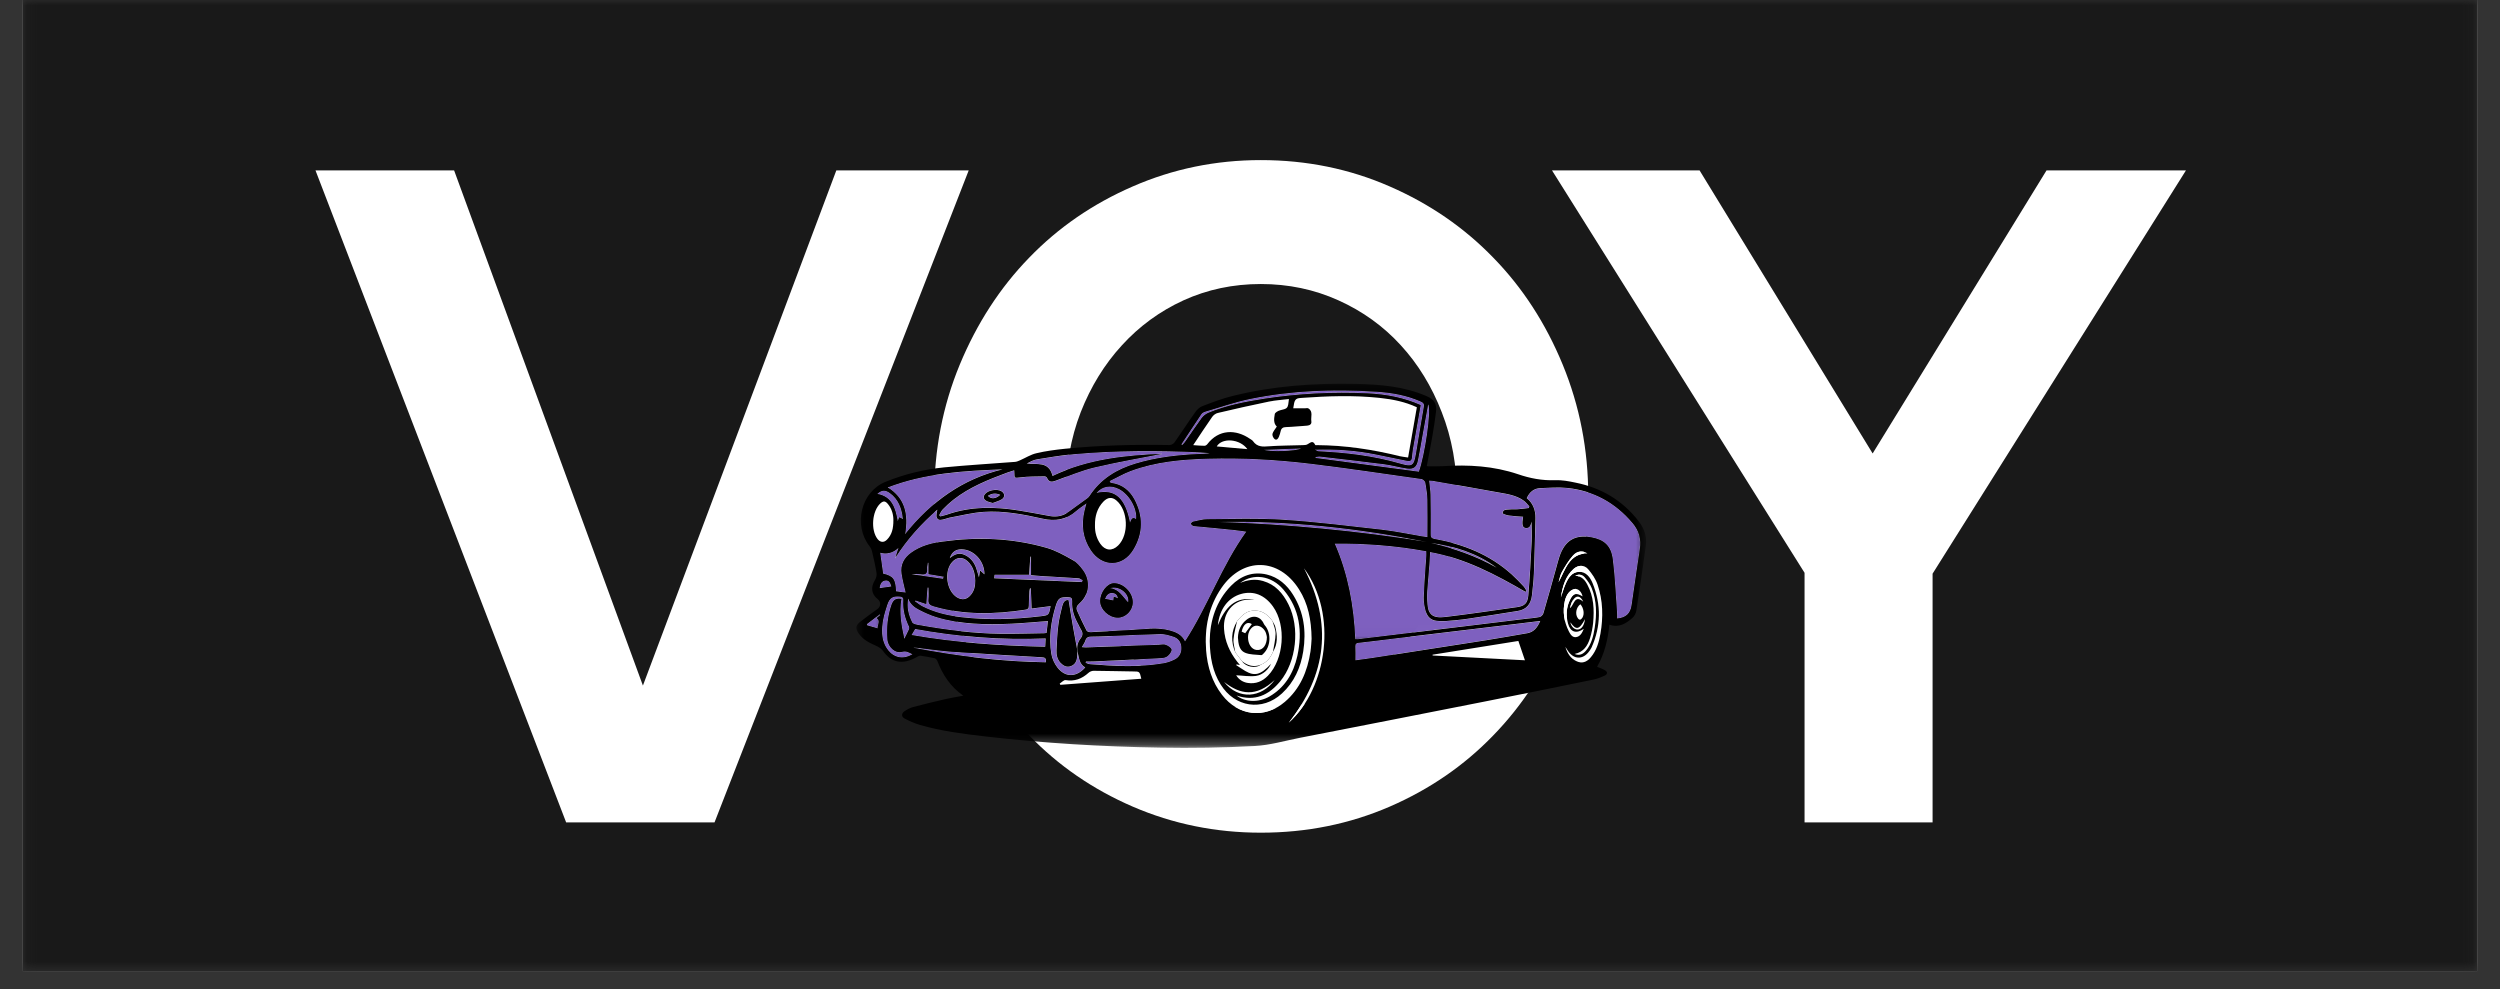 <svg width="230" height="91" viewBox="0 0 230 91" fill="none" xmlns="http://www.w3.org/2000/svg">
<rect x="0" y="0" width="230" height="91" fill="#333333" stroke="none"/>
<g clip-path="url(#clip0_157_1452)">
<mask id="mask0_157_1452" style="mask-type:luminance" maskUnits="userSpaceOnUse" x="2" y="0" width="226" height="90">
<path d="M2.09 -1.90735e-06H227.91V89.348H2.09V-1.90735e-06Z" fill="white"/>
</mask>
<g mask="url(#mask0_157_1452)">
<path d="M2.09 -1.90735e-06H227.91V89.348H2.09V-1.90735e-06Z" fill="white"/>
<path d="M2.09 -1.90735e-06H227.91V89.348H2.09V-1.90735e-06Z" fill="#191919"/>
</g>
<path d="M52.085 75.659L29.025 15.677H41.778L59.148 63.073L76.942 15.677H89.121L65.737 75.659H52.085Z" fill="white"/>
<path d="M146.119 45.668C146.119 49.953 145.332 54.002 143.773 57.806C142.207 61.598 140.079 64.883 137.384 67.654C134.701 70.432 131.525 72.618 127.85 74.211C124.169 75.804 120.22 76.607 115.996 76.607C111.834 76.607 107.91 75.804 104.216 74.211C100.535 72.618 97.36 70.432 94.683 67.654C92 64.883 89.873 61.598 88.294 57.806C86.728 54.002 85.948 49.953 85.948 45.668C85.948 41.389 86.728 37.347 88.294 33.556C89.873 29.751 92 26.466 94.683 23.708C97.36 20.936 100.535 18.751 104.216 17.151C107.91 15.539 111.834 14.729 115.996 14.729C120.22 14.729 124.169 15.539 127.85 17.151C131.525 18.751 134.701 20.936 137.384 23.708C140.079 26.466 142.207 29.751 143.773 33.556C145.332 37.347 146.119 41.389 146.119 45.668ZM134.04 45.668C134.04 42.877 133.572 40.296 132.642 37.926C131.725 35.557 130.471 33.503 128.874 31.765C127.276 30.014 125.361 28.632 123.134 27.631C120.919 26.631 118.542 26.13 115.996 26.13C113.45 26.13 111.08 26.631 108.883 27.631C106.7 28.632 104.815 30.014 103.218 31.765C101.621 33.503 100.354 35.557 99.425 37.926C98.508 40.296 98.052 42.877 98.052 45.668C98.052 48.406 98.508 50.98 99.425 53.383C100.354 55.792 101.621 57.859 103.218 59.597C104.815 61.335 106.7 62.704 108.883 63.705C111.08 64.705 113.45 65.205 115.996 65.205C118.542 65.205 120.919 64.705 123.134 63.705C125.361 62.704 127.276 61.335 128.874 59.597C130.471 57.859 131.725 55.792 132.642 53.383C133.572 50.98 134.04 48.406 134.04 45.668Z" fill="white"/>
<path d="M166.019 75.659V52.698L142.784 15.677H156.361L172.283 41.718L188.28 15.677H201.108L177.798 52.777V75.659H166.019Z" fill="white"/>
<path d="M99.958 46.303C99.583 46.58 99.284 46.764 99.016 47.001C98.105 47.811 97.088 47.982 95.927 47.718C94.143 47.317 92.334 46.968 90.499 47.093C89.451 47.159 88.409 47.435 87.367 47.62C87.217 47.653 87.074 47.712 86.918 47.751C86.656 47.817 86.331 47.942 86.188 47.626C86.101 47.429 86.207 47.133 86.232 46.889C84.784 48.14 83.468 49.594 82.382 51.293C82.463 51.029 82.55 50.766 82.663 50.398C82.126 50.891 81.59 50.997 80.978 50.852C81.072 51.523 81.159 52.149 81.246 52.774C82.189 53.004 82.382 53.268 82.438 54.407C82.75 54.446 83.062 54.486 83.324 54.518C83.199 53.952 83.037 53.38 82.95 52.794C82.819 51.944 83.187 51.313 83.836 50.845C84.703 50.22 85.707 49.963 86.718 49.825C89.938 49.377 93.132 49.502 96.27 50.398C97.106 50.635 97.905 51.082 98.672 51.517C99.047 51.721 99.365 52.096 99.627 52.451C100.357 53.445 100.214 54.729 99.296 55.526C99.047 55.743 98.984 55.947 99.109 56.223C99.384 56.829 99.658 57.428 99.964 58.014C100.014 58.113 100.22 58.165 100.357 58.159C101.624 58.099 102.89 58.02 104.157 57.955C105.305 57.895 106.453 57.698 107.601 58.001C108.175 58.159 108.718 58.376 109.023 59.014C111.12 55.776 112.399 52.07 114.663 48.91C114.27 48.857 113.871 48.791 113.472 48.752C112.299 48.627 111.126 48.522 109.953 48.41C109.89 48.403 109.816 48.416 109.759 48.383C109.678 48.331 109.616 48.252 109.541 48.186C109.616 48.12 109.678 48.008 109.759 47.995C110.202 47.903 110.652 47.771 111.095 47.771C113.428 47.758 115.762 47.672 118.082 47.824C121.133 48.021 124.166 48.403 127.204 48.745C128.427 48.89 129.631 49.147 130.848 49.351C130.985 49.371 131.122 49.39 131.328 49.417C131.328 48.252 131.347 47.119 131.322 45.994C131.31 45.461 131.228 44.934 131.135 44.407C131.11 44.276 130.923 44.091 130.792 44.072C127.404 43.591 124.022 43.084 120.628 42.669C117.484 42.288 114.327 42.11 111.163 42.196C108.736 42.261 106.328 42.472 104.013 43.334C103.352 43.584 102.734 43.947 102.092 44.256C102.104 44.302 102.116 44.341 102.129 44.381C102.198 44.407 102.266 44.434 102.341 44.447C103.233 44.592 103.907 45.112 104.344 45.915C105.186 47.475 105.174 49.061 104.257 50.575C103.283 52.188 101.399 52.195 100.357 50.615C99.621 49.502 99.471 48.285 99.783 46.981C99.827 46.797 99.877 46.619 99.958 46.303ZM102.491 53.65C103.377 53.656 104.225 54.525 104.219 55.414C104.213 56.177 103.564 56.836 102.828 56.829C102.017 56.822 101.218 56.072 101.212 55.308C101.212 54.492 101.861 53.65 102.491 53.65Z" fill="#7E60BF" stroke="white" stroke-width="0.026" stroke-miterlimit="10"/>
<mask id="mask1_157_1452" style="mask-type:luminance" maskUnits="userSpaceOnUse" x="121" y="43" width="31" height="16">
<path d="M121.389 43.815H151.362V58.981H121.389V43.815Z" fill="white"/>
</mask>
<g mask="url(#mask1_157_1452)">
<path d="M140.461 45.829C141.035 46.297 141.272 46.935 141.26 47.666C141.222 49.371 141.179 51.076 141.116 52.781C141.091 53.452 141.004 54.117 140.935 54.782C140.842 55.585 140.418 56.078 139.65 56.204C138.103 56.454 136.556 56.697 135.008 56.928C134.366 57.026 133.723 57.079 133.074 57.132C132.781 57.158 132.481 57.145 132.188 57.119C131.683 57.072 131.327 56.77 131.184 56.276C131.065 55.855 130.972 55.394 130.99 54.953C131.034 53.689 131.14 52.419 131.221 51.155C131.234 51.023 131.221 50.885 131.221 50.714C128.438 50.2 125.65 49.989 122.792 50.009C124.021 52.82 124.551 55.756 124.682 58.804C124.776 58.804 124.851 58.817 124.92 58.81C127.49 58.501 130.061 58.185 132.637 57.876C135.208 57.56 137.778 57.25 140.349 56.934C140.786 56.882 141.229 56.855 141.659 56.763C141.79 56.73 141.959 56.552 141.996 56.408C142.408 55.012 142.788 53.61 143.182 52.214C143.275 51.885 143.356 51.556 143.462 51.234C143.955 49.733 144.891 49.16 146.382 49.43C147.586 49.647 148.217 50.2 148.379 51.477C148.578 53.083 148.647 54.709 148.766 56.329C148.784 56.52 148.772 56.71 148.772 56.901C149.583 56.829 149.995 56.447 150.107 55.67C150.363 53.959 150.6 52.241 150.856 50.529C150.993 49.608 150.793 48.824 150.188 48.113C148.585 46.218 146.588 45.151 144.211 44.894C143.381 44.809 142.533 44.875 141.697 44.907C141.141 44.934 140.723 45.243 140.461 45.829Z" fill="#7E60BF"/>
</g>
<mask id="mask2_157_1452" style="mask-type:luminance" maskUnits="userSpaceOnUse" x="121" y="43" width="31" height="18">
<path d="M121.389 43.815H151.362V60.667H121.389V43.815Z" fill="white"/>
</mask>
<g mask="url(#mask2_157_1452)">
<path d="M140.462 45.829C141.036 46.297 141.273 46.935 141.26 47.666C141.223 49.371 141.179 51.076 141.117 52.781C141.092 53.452 141.004 54.117 140.936 54.782C140.842 55.585 140.418 56.078 139.651 56.204C138.103 56.454 136.556 56.697 135.009 56.928C134.366 57.026 133.723 57.079 133.074 57.132C132.781 57.158 132.482 57.145 132.189 57.119C131.683 57.072 131.328 56.77 131.184 56.276C131.065 55.855 130.972 55.394 130.991 54.953C131.034 53.689 131.14 52.419 131.221 51.155C131.234 51.023 131.221 50.885 131.221 50.714C128.439 50.2 125.65 49.989 122.792 50.009C124.021 52.82 124.552 55.756 124.683 58.804C124.776 58.804 124.851 58.817 124.92 58.81C127.49 58.501 130.061 58.185 132.638 57.876C135.208 57.56 137.779 57.25 140.349 56.934C140.786 56.882 141.229 56.855 141.66 56.763C141.791 56.73 141.959 56.553 141.996 56.408C142.408 55.012 142.789 53.61 143.182 52.214C143.276 51.885 143.357 51.556 143.463 51.234C143.956 49.733 144.891 49.16 146.383 49.43C147.587 49.647 148.217 50.2 148.379 51.477C148.579 53.083 148.647 54.709 148.766 56.329C148.785 56.52 148.772 56.711 148.772 56.901C149.583 56.829 149.995 56.447 150.107 55.67C150.363 53.959 150.6 52.241 150.856 50.529C150.993 49.608 150.794 48.824 150.188 48.113C148.585 46.218 146.588 45.151 144.211 44.894C143.382 44.809 142.533 44.875 141.697 44.908C141.142 44.934 140.724 45.243 140.462 45.829Z" stroke="white" stroke-width="0.026" stroke-miterlimit="10"/>
</g>
<path d="M140.349 54.453C137.579 52.846 134.765 51.359 131.571 50.786C131.546 51.207 131.521 51.602 131.496 51.991C131.434 52.781 131.359 53.571 131.303 54.354C131.284 54.617 131.284 54.874 131.29 55.137C131.315 56.493 131.702 56.914 132.968 56.763C135.177 56.493 137.379 56.177 139.582 55.855C140.262 55.756 140.543 55.499 140.605 54.769C140.749 53.116 140.83 51.451 140.917 49.785C140.942 49.193 140.917 48.594 140.905 47.988C140.823 48.304 140.761 48.633 140.349 48.574C140.062 48.535 140 48.258 140.125 47.541C139.688 47.508 139.257 47.488 138.827 47.429C138.621 47.402 138.247 47.277 138.247 47.212C138.259 46.856 138.584 46.902 138.814 46.876C139.095 46.843 139.382 46.876 139.663 46.849C139.994 46.83 140.318 46.777 140.643 46.738C140.661 46.685 140.68 46.639 140.699 46.586C140.524 46.408 140.374 46.191 140.175 46.053C139.488 45.566 138.683 45.447 137.891 45.309C135.882 44.941 133.861 44.592 131.845 44.243C131.733 44.223 131.621 44.23 131.477 44.216C131.521 44.664 131.596 45.085 131.602 45.513C131.627 46.698 131.633 47.89 131.621 49.075C131.614 49.377 131.639 49.522 131.983 49.588C134.597 50.062 137.024 51.003 139.077 52.846C139.451 53.182 139.8 53.551 140.143 53.919C140.262 54.038 140.337 54.196 140.43 54.341C140.405 54.38 140.38 54.413 140.349 54.453Z" fill="#7E60BF" stroke="white" stroke-width="0.026" stroke-miterlimit="10"/>
<path d="M86.505 47.508C86.699 47.455 86.905 47.422 87.092 47.356C89.276 46.58 91.497 46.606 93.737 46.968C94.685 47.119 95.627 47.304 96.569 47.475C97.193 47.587 97.78 47.488 98.31 47.1C98.884 46.685 99.464 46.27 100.038 45.849C100.113 45.796 100.182 45.724 100.232 45.651C101.267 44.058 102.746 43.176 104.462 42.656C106.34 42.09 108.268 41.86 110.208 41.774C110.57 41.754 110.938 41.768 111.3 41.695C111.013 41.669 110.726 41.629 110.433 41.616C106.533 41.432 102.64 41.438 98.747 41.787C97.624 41.886 96.513 42.084 95.402 42.261C95.078 42.314 94.772 42.478 94.467 42.643C95.371 42.781 96.488 42.38 96.831 43.788C100.125 42.215 103.644 41.886 106.895 41.754C105.017 42.123 102.833 42.498 100.681 43.005C99.464 43.295 98.291 43.802 97.106 44.23C96.763 44.355 96.507 44.374 96.332 43.979C96.301 43.9 96.176 43.815 96.095 43.821C95.346 43.835 94.598 43.828 93.861 43.92C93.35 43.979 93.325 44.026 93.319 43.486C93.312 43.433 93.312 43.38 93.306 43.269C93.069 43.341 92.857 43.407 92.645 43.486C90.91 44.131 89.188 44.815 87.697 45.987C87.354 46.257 87.036 46.56 86.73 46.869C86.593 47.014 86.512 47.218 86.406 47.396C86.437 47.429 86.474 47.468 86.505 47.508ZM91.328 46.277C91.085 46.198 90.873 46.172 90.704 46.059C90.474 45.908 90.43 45.671 90.636 45.441C90.941 45.085 91.728 44.96 92.121 45.191C92.445 45.375 92.483 45.73 92.164 45.934C91.909 46.093 91.603 46.172 91.328 46.277Z" fill="#7E60BF" stroke="white" stroke-width="0.026" stroke-miterlimit="10"/>
<path d="M141.703 57.125C140.998 57.217 140.337 57.296 139.675 57.375C135.87 57.836 132.064 58.29 128.258 58.745C127.16 58.876 126.068 59.021 124.976 59.139C124.77 59.166 124.683 59.238 124.689 59.469C124.708 59.877 124.695 60.285 124.695 60.752C125.294 60.667 125.868 60.601 126.436 60.509C129.867 59.975 133.293 59.442 136.724 58.903C137.991 58.698 139.251 58.475 140.511 58.257C141.11 58.152 141.447 57.731 141.703 57.125Z" fill="#7E60BF" stroke="white" stroke-width="0.026" stroke-miterlimit="10"/>
<path d="M92.233 43.183C88.652 43.321 85.096 43.519 81.664 44.842C83.249 45.816 83.58 47.304 83.274 49.14C85.695 46.119 88.602 44.052 92.233 43.183Z" fill="#7E60BF" stroke="white" stroke-width="0.026" stroke-miterlimit="10"/>
<path d="M99.883 60.976C100.008 61.022 100.126 61.088 100.251 61.101C102.51 61.285 104.774 61.417 107.027 61.029C107.382 60.969 107.732 60.851 108.056 60.687C108.505 60.469 108.724 60.061 108.686 59.521C108.649 59.021 108.374 58.712 107.95 58.573C107.57 58.455 107.164 58.323 106.777 58.33C105.136 58.369 103.489 58.455 101.848 58.527C101.374 58.547 100.894 58.573 100.413 58.573C100.139 58.567 99.951 58.633 99.852 58.935C99.796 59.126 99.665 59.291 99.534 59.535C99.696 59.548 99.814 59.567 99.933 59.561C102.166 59.488 104.406 59.403 106.64 59.324C106.852 59.317 107.077 59.258 107.258 59.33C107.463 59.409 107.75 59.587 107.782 59.758C107.807 59.936 107.601 60.206 107.432 60.351C107.283 60.482 107.045 60.535 106.846 60.542C104.806 60.66 102.765 60.752 100.725 60.851C100.457 60.864 100.182 60.858 99.914 60.858C99.902 60.897 99.895 60.937 99.883 60.976Z" fill="#7E60BF" stroke="white" stroke-width="0.026" stroke-miterlimit="10"/>
<path d="M83.555 55.065C83.405 55.855 83.573 56.585 83.923 57.263C83.985 57.389 84.222 57.448 84.391 57.481C86.942 57.948 89.513 58.277 92.108 58.31C93.425 58.323 94.748 58.277 96.07 58.257C96.133 58.257 96.195 58.244 96.282 58.231C96.326 57.862 96.364 57.5 96.407 57.138C95.259 57.224 94.155 57.329 93.051 57.382C90.717 57.481 88.384 57.461 86.119 56.763C85.588 56.599 85.071 56.362 84.572 56.105C84.141 55.888 83.748 55.591 83.555 55.065Z" fill="#7E60BF" stroke="white" stroke-width="0.026" stroke-miterlimit="10"/>
<path d="M130.703 37.265C130.498 38.417 130.292 39.556 130.098 40.695C130.017 41.136 129.93 41.583 129.905 42.031C129.88 42.373 129.743 42.452 129.462 42.4C128.482 42.202 127.503 42.005 126.529 41.8C124.708 41.432 122.861 41.313 120.977 41.366C121.089 41.419 121.195 41.517 121.314 41.524C123.853 41.642 126.361 41.939 128.825 42.656C129.967 42.985 130.08 42.867 130.285 41.649C130.523 40.254 130.741 38.851 130.99 37.456C131.034 37.179 130.978 37.061 130.722 36.949C129.399 36.363 128.014 36.126 126.598 36.041C122.724 35.79 118.855 35.922 115.037 36.699C113.633 36.982 112.267 37.469 110.888 37.871C110.757 37.91 110.607 37.989 110.532 38.094C109.908 39.016 109.297 39.951 108.685 40.879L108.754 40.951C108.841 40.859 108.935 40.78 109.01 40.675C109.522 39.938 110.021 39.187 110.551 38.463C110.701 38.266 110.919 38.088 111.144 37.989C112.816 37.291 114.575 36.956 116.341 36.679C119.473 36.199 122.624 36.041 125.793 36.185C127.621 36.271 129.181 36.6 130.703 37.265Z" fill="#7E60BF" stroke="white" stroke-width="0.026" stroke-miterlimit="10"/>
<path d="M85.215 55.572C84.853 55.447 84.541 55.348 84.223 55.242L84.179 55.322C84.403 55.48 84.616 55.657 84.859 55.782C85.963 56.348 87.149 56.632 88.365 56.77C90.824 57.059 93.276 56.993 95.728 56.697C96.495 56.605 96.495 56.605 96.657 55.763C96.083 55.835 95.522 55.907 94.91 55.986C94.885 55.354 94.86 54.749 94.835 54.137C94.81 54.13 94.785 54.13 94.76 54.123C94.742 54.209 94.711 54.295 94.704 54.38C94.679 54.828 94.654 55.282 94.654 55.73C94.654 55.98 94.555 56.059 94.336 56.092C91.51 56.52 88.696 56.599 85.901 55.782C85.539 55.677 85.383 55.539 85.427 55.131C85.464 54.775 85.433 54.413 85.433 54.058L85.327 54.051C85.29 54.538 85.258 55.032 85.215 55.572Z" fill="#7E60BF" stroke="white" stroke-width="0.026" stroke-miterlimit="10"/>
<path d="M99.128 59.923C99.053 59.482 99.146 59.08 99.415 58.738C99.633 58.462 99.633 58.205 99.452 57.922C99.359 57.777 99.29 57.606 99.209 57.454C98.841 56.796 98.591 56.098 98.635 55.322C98.653 55.038 98.541 54.946 98.279 54.94C97.53 54.926 97.356 54.999 97.125 55.743C96.688 57.171 96.482 58.646 96.719 60.14C96.788 60.588 97.006 61.055 97.281 61.411C98.011 62.352 99.034 62.326 99.839 61.404C99.259 61.088 99.271 60.456 99.121 59.91C99.115 60.074 99.109 60.239 99.096 60.397C99.071 60.812 98.909 61.141 98.522 61.285C98.148 61.424 97.842 61.266 97.574 60.989C97.268 60.673 97.181 60.252 97.2 59.824C97.231 59.06 97.268 58.297 97.362 57.547C97.437 56.941 97.58 56.342 97.73 55.749C97.811 55.427 97.986 55.15 98.31 55.21C98.454 56.085 98.585 56.928 98.734 57.77C98.859 58.488 98.997 59.205 99.128 59.923Z" fill="#7E60BF" stroke="white" stroke-width="0.026" stroke-miterlimit="10"/>
<path d="M89.719 53.419C89.706 52.728 89.525 52.096 89.014 51.629C88.552 51.207 88.016 51.24 87.597 51.708C86.824 52.563 87.073 54.367 88.047 54.959C88.508 55.236 88.945 55.17 89.307 54.749C89.625 54.374 89.731 53.919 89.719 53.419Z" fill="#7E60BF" stroke="white" stroke-width="0.026" stroke-miterlimit="10"/>
<path d="M84.191 57.862C84.079 58.04 83.979 58.211 83.86 58.422C87.941 59.139 92.027 59.403 96.157 59.502C96.176 59.232 96.189 59.008 96.201 58.738C92.139 58.909 88.146 58.58 84.191 57.862Z" fill="#7E60BF" stroke="white" stroke-width="0.026" stroke-miterlimit="10"/>
<path d="M83.947 60.193C83.623 60.035 83.386 59.857 82.986 59.969C82.356 60.14 81.695 59.541 81.639 58.817C81.558 57.751 81.657 56.691 82.007 55.67C82.182 55.17 82.425 55.025 82.93 55.098C82.706 56.368 82.936 57.599 83.199 58.771C83.33 58.508 83.486 58.224 83.617 57.922C83.654 57.843 83.66 57.711 83.623 57.632C83.261 56.875 83.049 56.078 83.105 55.229C83.118 54.999 83.024 54.913 82.818 54.887C82.15 54.815 81.845 54.986 81.626 55.651C81.339 56.513 81.096 57.389 81.158 58.323C81.196 58.889 81.371 59.39 81.714 59.824C82.275 60.535 83.118 60.686 83.947 60.193Z" fill="#7E60BF" stroke="white" stroke-width="0.026" stroke-miterlimit="10"/>
<path d="M121.046 42.136C124.209 42.557 127.373 42.979 130.536 43.4C131.091 41.912 131.709 37.64 131.391 37.193C131.222 38.127 131.06 39.016 130.898 39.911C130.754 40.727 130.617 41.544 130.449 42.36C130.324 42.972 130.049 43.19 129.444 43.104C128.752 43.005 128.078 42.808 127.385 42.715C125.407 42.459 123.43 42.235 121.445 42.005C121.308 41.991 121.165 42.031 121.021 42.051C121.027 42.077 121.034 42.11 121.046 42.136Z" fill="#7E60BF" stroke="white" stroke-width="0.026" stroke-miterlimit="10"/>
<path d="M131.278 49.858C124.921 48.587 118.513 47.876 112.037 48.021C118.488 48.225 124.902 48.844 131.278 49.858Z" fill="#7E60BF" stroke="white" stroke-width="0.026" stroke-miterlimit="10"/>
<path d="M96.22 60.93C96.27 60.575 96.145 60.482 95.858 60.469C93.106 60.311 90.355 60.153 87.61 59.962C86.499 59.883 85.401 59.712 84.297 59.587C84.209 59.574 84.116 59.581 84.028 59.594C88.053 60.37 92.108 60.871 96.22 60.93Z" fill="#7E60BF" stroke="white" stroke-width="0.026" stroke-miterlimit="10"/>
<path d="M99.614 53.373C99.483 53.314 99.352 53.215 99.215 53.202C98.055 53.123 96.894 53.064 95.734 52.991C95.447 52.978 95.172 52.945 94.854 52.912V51.214C94.829 51.214 94.81 51.214 94.791 51.214C94.754 51.76 94.716 52.3 94.673 52.879H91.503C91.497 52.958 91.478 53.064 91.466 53.202C94.186 53.32 96.869 53.432 99.546 53.551C99.571 53.492 99.589 53.432 99.614 53.373Z" fill="#7E60BF" stroke="white" stroke-width="0.026" stroke-miterlimit="10"/>
<path d="M103.962 48.087C104.081 47.738 104.212 47.521 104.518 47.764C104.649 46.797 103.875 45.447 102.927 44.98C102.166 44.598 101.392 44.736 100.88 45.349C102.571 44.98 103.501 45.783 103.962 48.087Z" fill="#7E60BF" stroke="white" stroke-width="0.026" stroke-miterlimit="10"/>
<path d="M90.062 53.11C90.093 52.899 90.124 52.734 90.168 52.478C90.336 52.636 90.455 52.734 90.567 52.84C90.58 51.734 89.756 50.72 88.714 50.556C88.047 50.45 87.579 50.714 87.379 51.352C87.791 51.01 88.203 50.825 88.689 51.029C89.238 51.253 89.6 51.681 89.806 52.261C89.9 52.524 89.968 52.8 90.062 53.11Z" fill="#7E60BF" stroke="white" stroke-width="0.026" stroke-miterlimit="10"/>
<path d="M82.594 47.949C82.638 47.837 82.681 47.732 82.731 47.587C82.844 47.639 82.937 47.685 83.068 47.751C82.969 46.764 82.65 45.934 81.877 45.368C81.44 45.046 81.097 45.079 80.71 45.441C82.07 45.671 82.382 46.757 82.594 47.949Z" fill="#7E60BF" stroke="white" stroke-width="0.026" stroke-miterlimit="10"/>
<path d="M131.614 49.943C133.736 50.444 135.782 51.135 137.691 52.228C135.87 50.878 133.798 50.233 131.614 49.943Z" fill="#7E60BF" stroke="white" stroke-width="0.026" stroke-miterlimit="10"/>
<path d="M86.799 53.05C86.35 52.978 85.907 52.899 85.426 52.82V51.773C85.407 51.773 85.382 51.773 85.358 51.767C85.333 51.958 85.276 52.149 85.295 52.333C85.333 52.767 85.145 52.886 84.771 52.833C84.465 52.794 84.153 52.794 83.835 52.827C84.815 52.965 85.788 53.11 86.761 53.255C86.774 53.189 86.786 53.116 86.799 53.05Z" fill="#7E60BF" stroke="white" stroke-width="0.026" stroke-miterlimit="10"/>
<mask id="mask3_157_1452" style="mask-type:luminance" maskUnits="userSpaceOnUse" x="78" y="55" width="4" height="4">
<path d="M78.626 55.611H81.459V58.981H78.626V55.611Z" fill="white"/>
</mask>
<g mask="url(#mask3_157_1452)">
<path d="M79.78 57.533C80.086 57.619 80.391 57.711 80.747 57.81C80.71 57.461 81.046 57.145 80.653 56.862C80.772 56.763 80.884 56.678 80.99 56.592L80.934 56.513C80.541 56.809 80.148 57.112 79.755 57.415C79.767 57.454 79.774 57.494 79.78 57.533Z" fill="#7E60BF" stroke="white" stroke-width="0.026" stroke-miterlimit="10"/>
</g>
<path d="M119.698 41.254C118.581 41.294 117.458 41.333 116.298 41.379C116.66 41.583 119.286 41.537 119.698 41.254Z" fill="#7E60BF" stroke="white" stroke-width="0.026" stroke-miterlimit="10"/>
<path d="M80.927 54.11C81.302 54.058 81.639 54.011 82.007 53.959C81.913 53.603 81.776 53.373 81.47 53.406C81.14 53.439 80.971 53.682 80.927 54.11Z" fill="#7E60BF" stroke="white" stroke-width="0.026" stroke-miterlimit="10"/>
<path d="M102.135 54.11C102.977 54.216 103.296 54.92 103.789 55.414C103.951 54.65 102.99 53.847 102.135 54.11Z" fill="#7E60BF" stroke="white" stroke-width="0.026" stroke-miterlimit="10"/>
<path d="M101.667 55.091C101.941 55.144 102.172 55.19 102.428 55.242C102.44 55.124 102.453 55.019 102.471 54.894C102.584 54.933 102.696 54.979 102.846 55.038C102.79 54.69 102.59 54.571 102.34 54.551C101.991 54.532 101.791 54.755 101.667 55.091Z" fill="#7E60BF" stroke="white" stroke-width="0.026" stroke-miterlimit="10"/>
<path d="M92.022 45.526C91.585 45.335 91.235 45.395 90.886 45.618C91.192 45.934 91.591 45.915 92.022 45.526Z" fill="#7E60BF" stroke="white" stroke-width="0.026" stroke-miterlimit="10"/>
<mask id="mask4_157_1452" style="mask-type:luminance" maskUnits="userSpaceOnUse" x="78" y="35" width="74" height="34">
<path d="M78.626 35.231H151.362V68.737H78.626V35.231Z" fill="white"/>
</mask>
<g mask="url(#mask4_157_1452)">
<path d="M146.932 61.345C147.625 60.14 147.924 58.837 148.062 57.467C148.923 57.783 149.584 57.375 150.183 56.849C150.37 56.691 150.514 56.401 150.551 56.151C150.857 54.183 151.138 52.214 151.412 50.246C151.531 49.384 151.287 48.633 150.763 47.962C149.247 46 147.275 44.868 144.942 44.401C144.324 44.269 143.682 44.151 143.058 44.177C141.885 44.223 140.756 44.006 139.664 43.63C137.405 42.867 135.097 42.735 132.757 42.887C132.302 42.913 131.846 42.9 131.397 42.9C131.359 42.9 131.322 42.88 131.266 42.867C131.441 41.932 131.628 40.997 131.79 40.056C131.915 39.345 132.021 38.634 132.108 37.917C132.208 37.127 131.933 36.745 131.241 36.442C129.163 35.54 126.967 35.369 124.765 35.316C120.921 35.231 117.103 35.501 113.347 36.442C112.424 36.672 111.519 37.021 110.62 37.364C110.371 37.456 110.128 37.68 109.972 37.91C109.317 38.825 108.705 39.78 108.056 40.701C107.963 40.833 107.75 40.945 107.595 40.945C104.381 40.886 101.168 40.965 97.968 41.287C97.094 41.379 96.214 41.491 95.359 41.695C94.829 41.814 94.343 42.13 93.831 42.353C93.687 42.413 93.544 42.478 93.394 42.492C91.217 42.663 89.027 42.788 86.849 42.999C85.002 43.183 83.199 43.624 81.465 44.328C79.219 45.237 78.464 48.291 79.999 50.253C80.099 50.384 80.186 50.549 80.223 50.714C80.379 51.378 80.535 52.037 80.641 52.708C80.679 52.919 80.604 53.189 80.492 53.373C80.086 54.038 80.161 54.657 80.76 55.131C81.066 55.381 81.047 55.795 80.722 56.032C80.186 56.421 79.649 56.803 79.132 57.211C78.707 57.546 78.689 57.83 79.007 58.29C79.4 58.856 79.974 59.133 80.56 59.396C80.816 59.502 81.084 59.666 81.24 59.89C81.933 60.884 82.962 61.279 84.447 60.39C84.516 60.351 84.616 60.318 84.691 60.324C85.127 60.397 85.564 60.463 85.988 60.561C86.088 60.588 86.201 60.713 86.238 60.818C86.731 62.089 87.442 63.175 88.621 64.004C88.016 64.116 87.492 64.202 86.974 64.32C85.976 64.55 84.984 64.787 83.992 65.051C83.724 65.123 83.462 65.268 83.224 65.426C82.919 65.63 82.906 65.933 83.224 66.104C83.667 66.341 84.141 66.545 84.622 66.69C86.6 67.263 88.634 67.519 90.662 67.756C96.008 68.375 101.374 68.691 106.746 68.783C109.647 68.836 112.548 68.79 115.443 68.632C116.841 68.559 118.22 68.145 119.611 67.875C125.258 66.769 130.904 65.67 136.55 64.55C139.92 63.886 143.282 63.201 146.652 62.51C146.988 62.437 147.319 62.306 147.637 62.154C147.918 62.01 147.912 61.806 147.631 61.648C147.431 61.529 147.207 61.463 146.932 61.345ZM99.122 59.91C99.272 60.456 99.259 61.088 99.839 61.404C99.034 62.325 98.011 62.352 97.281 61.41C97.007 61.055 96.788 60.588 96.72 60.14C96.483 58.646 96.689 57.171 97.125 55.743C97.356 54.999 97.531 54.926 98.279 54.94C98.541 54.946 98.654 55.038 98.635 55.322C98.591 56.098 98.841 56.796 99.209 57.454C99.29 57.606 99.359 57.777 99.452 57.922C99.633 58.205 99.633 58.461 99.415 58.738C99.147 59.08 99.053 59.482 99.128 59.923L99.122 59.91ZM99.958 46.303C99.877 46.619 99.827 46.797 99.783 46.981C99.471 48.285 99.621 49.502 100.357 50.615C101.399 52.195 103.283 52.188 104.257 50.575C105.174 49.061 105.186 47.475 104.344 45.915C103.907 45.112 103.233 44.592 102.341 44.447C102.266 44.434 102.198 44.407 102.129 44.381C102.117 44.341 102.104 44.302 102.092 44.256C102.734 43.947 103.352 43.584 104.013 43.334C106.328 42.472 108.736 42.261 111.163 42.196C114.327 42.11 117.484 42.288 120.628 42.669C124.022 43.084 127.404 43.591 130.792 44.072C130.923 44.091 131.11 44.276 131.135 44.407C131.228 44.934 131.31 45.461 131.322 45.994C131.347 47.119 131.328 48.252 131.328 49.417C131.122 49.39 130.985 49.371 130.848 49.351C129.631 49.147 128.427 48.89 127.204 48.745C124.166 48.403 121.133 48.021 118.083 47.824C115.762 47.672 113.428 47.758 111.095 47.771C110.652 47.771 110.202 47.903 109.759 47.995C109.678 48.008 109.616 48.12 109.541 48.186C109.616 48.252 109.678 48.331 109.759 48.383C109.816 48.416 109.891 48.403 109.953 48.41C111.126 48.522 112.299 48.627 113.472 48.752C113.871 48.791 114.27 48.857 114.663 48.91C112.399 52.07 111.12 55.776 109.023 59.014C108.718 58.376 108.175 58.159 107.601 58.001C106.453 57.698 105.305 57.895 104.157 57.955C102.89 58.02 101.624 58.099 100.357 58.159C100.22 58.165 100.014 58.113 99.964 58.014C99.658 57.428 99.384 56.829 99.109 56.223C98.984 55.947 99.047 55.743 99.296 55.526C100.214 54.729 100.357 53.445 99.627 52.451C99.365 52.096 99.047 51.721 98.672 51.517C97.905 51.082 97.106 50.635 96.27 50.398C93.132 49.502 89.938 49.377 86.718 49.825C85.708 49.963 84.703 50.22 83.836 50.845C83.187 51.313 82.819 51.944 82.95 52.794C83.037 53.38 83.199 53.952 83.324 54.518C83.062 54.486 82.75 54.446 82.438 54.407C82.382 53.268 82.189 53.004 81.247 52.774C81.159 52.149 81.072 51.523 80.978 50.852C81.59 50.997 82.126 50.891 82.663 50.398C82.551 50.766 82.463 51.029 82.382 51.293C83.468 49.594 84.784 48.14 86.232 46.889C86.207 47.133 86.101 47.429 86.188 47.626C86.332 47.942 86.656 47.817 86.918 47.751C87.074 47.712 87.217 47.653 87.367 47.62C88.409 47.435 89.451 47.159 90.499 47.093C92.334 46.968 94.143 47.317 95.927 47.718C97.088 47.982 98.105 47.81 99.016 47.001C99.284 46.764 99.583 46.58 99.958 46.303ZM140.462 45.829C140.724 45.243 141.142 44.934 141.698 44.908C142.534 44.875 143.382 44.809 144.212 44.894C146.589 45.151 148.586 46.218 150.189 48.113C150.794 48.824 150.994 49.608 150.857 50.529C150.601 52.241 150.364 53.959 150.108 55.67C149.996 56.447 149.584 56.829 148.773 56.901C148.773 56.71 148.785 56.52 148.767 56.329C148.648 54.709 148.579 53.083 148.38 51.477C148.218 50.2 147.587 49.647 146.383 49.43C144.892 49.16 143.956 49.733 143.463 51.234C143.357 51.556 143.276 51.885 143.183 52.214C142.79 53.61 142.409 55.012 141.997 56.408C141.96 56.552 141.791 56.73 141.66 56.763C141.23 56.855 140.787 56.882 140.35 56.934C137.78 57.25 135.209 57.56 132.638 57.876C130.062 58.185 127.491 58.501 124.921 58.81C124.852 58.817 124.777 58.804 124.684 58.804C124.553 55.756 124.022 52.82 122.793 50.009C125.651 49.989 128.44 50.2 131.222 50.714C131.222 50.885 131.235 51.023 131.222 51.155C131.141 52.419 131.035 53.689 130.991 54.953C130.973 55.394 131.066 55.855 131.185 56.276C131.328 56.77 131.684 57.072 132.189 57.119C132.482 57.145 132.782 57.158 133.075 57.132C133.724 57.079 134.367 57.026 135.009 56.928C136.557 56.697 138.104 56.454 139.651 56.204C140.419 56.078 140.843 55.585 140.937 54.782C141.005 54.117 141.092 53.452 141.117 52.781C141.18 51.076 141.224 49.371 141.261 47.666C141.273 46.935 141.036 46.297 140.462 45.829ZM140.35 54.453C140.381 54.413 140.406 54.38 140.431 54.341C140.338 54.196 140.263 54.038 140.144 53.919C139.801 53.551 139.452 53.182 139.077 52.846C137.025 51.003 134.598 50.062 131.983 49.588C131.64 49.522 131.615 49.377 131.621 49.074C131.634 47.889 131.628 46.698 131.603 45.513C131.597 45.085 131.522 44.664 131.478 44.216C131.621 44.23 131.734 44.223 131.846 44.243C133.861 44.592 135.883 44.941 137.892 45.309C138.684 45.447 139.489 45.566 140.175 46.053C140.375 46.191 140.525 46.408 140.699 46.586C140.681 46.639 140.662 46.685 140.643 46.738C140.319 46.777 139.994 46.83 139.664 46.849C139.383 46.876 139.096 46.843 138.815 46.876C138.584 46.902 138.26 46.856 138.247 47.212C138.247 47.277 138.622 47.402 138.828 47.429C139.258 47.488 139.689 47.508 140.125 47.541C140.001 48.258 140.063 48.535 140.35 48.574C140.762 48.633 140.824 48.304 140.905 47.988C140.918 48.594 140.943 49.193 140.918 49.785C140.83 51.451 140.749 53.116 140.606 54.769C140.543 55.499 140.263 55.756 139.583 55.855C137.38 56.177 135.178 56.493 132.969 56.763C131.703 56.914 131.316 56.493 131.291 55.137C131.285 54.874 131.285 54.617 131.303 54.354C131.359 53.571 131.434 52.781 131.497 51.991C131.522 51.602 131.547 51.207 131.572 50.786C134.766 51.359 137.58 52.846 140.35 54.453ZM129.544 42.09C129.269 42.044 129.014 42.024 128.764 41.965C126.275 41.346 123.754 40.971 121.19 40.951C121.127 40.951 121.021 40.971 121.002 40.938C120.772 40.431 120.516 40.774 120.254 40.892C120.148 40.945 120.004 40.945 119.879 40.951C118.831 40.984 117.783 40.984 116.735 41.057C116.173 41.103 115.662 41.129 115.281 40.589C115.219 40.497 115.1 40.438 115 40.372C113.684 39.464 112.118 39.49 111.07 40.866C111.014 40.938 110.901 41.011 110.814 41.011C110.502 41.011 110.184 40.978 109.778 40.951C110.39 40.036 110.939 39.187 111.513 38.371C111.625 38.2 111.837 38.042 112.031 37.996C113.59 37.627 115.156 37.272 116.735 36.949C117.334 36.824 117.958 36.791 118.582 36.712C118.488 37.587 118.482 37.574 117.771 37.745C117.583 37.792 117.303 37.95 117.278 38.101C117.215 38.489 117.134 38.93 117.465 39.246C117.321 39.477 117.134 39.674 117.066 39.911C117.028 40.043 117.14 40.3 117.259 40.392C117.44 40.537 117.59 40.379 117.664 40.175C117.721 40.023 117.783 39.865 117.814 39.707C117.87 39.404 118.026 39.299 118.326 39.292C118.968 39.273 119.617 39.2 120.26 39.161C120.503 39.141 120.69 39.016 120.647 38.759C120.578 38.358 120.84 37.851 120.366 37.568C120.285 37.522 120.16 37.561 120.06 37.561C119.698 37.561 119.337 37.561 118.981 37.561C119.087 36.771 119.168 36.653 119.667 36.613C122.082 36.442 124.503 36.35 126.923 36.607C128.096 36.732 129.251 36.956 130.349 37.469C130.08 39.009 129.818 40.537 129.544 42.09ZM86.506 47.508C86.475 47.468 86.438 47.429 86.406 47.396C86.512 47.218 86.594 47.014 86.731 46.869C87.037 46.56 87.355 46.257 87.698 45.987C89.189 44.815 90.911 44.131 92.645 43.486C92.858 43.407 93.07 43.341 93.307 43.268C93.313 43.38 93.313 43.433 93.319 43.486C93.326 44.026 93.35 43.979 93.862 43.92C94.598 43.828 95.347 43.835 96.096 43.821C96.177 43.815 96.302 43.9 96.333 43.979C96.507 44.374 96.763 44.355 97.106 44.23C98.292 43.802 99.465 43.295 100.682 43.005C102.834 42.498 105.018 42.123 106.896 41.754C103.645 41.886 100.126 42.215 96.832 43.788C96.489 42.38 95.372 42.781 94.467 42.643C94.773 42.478 95.079 42.314 95.403 42.261C96.514 42.084 97.624 41.886 98.747 41.787C102.641 41.438 106.534 41.432 110.433 41.616C110.727 41.629 111.014 41.669 111.301 41.695C110.939 41.768 110.571 41.754 110.209 41.774C108.268 41.86 106.34 42.09 104.462 42.656C102.747 43.176 101.268 44.058 100.232 45.651C100.182 45.724 100.114 45.796 100.039 45.849C99.465 46.27 98.885 46.685 98.311 47.1C97.78 47.488 97.194 47.587 96.57 47.475C95.628 47.304 94.686 47.119 93.737 46.968C91.498 46.606 89.276 46.58 87.093 47.356C86.906 47.422 86.7 47.455 86.506 47.508ZM141.704 57.125C141.448 57.731 141.111 58.152 140.512 58.257C139.252 58.475 137.992 58.698 136.725 58.903C133.294 59.442 129.868 59.975 126.437 60.509C125.869 60.601 125.295 60.667 124.696 60.752C124.696 60.285 124.708 59.877 124.69 59.469C124.684 59.238 124.771 59.166 124.977 59.139C126.069 59.021 127.16 58.876 128.259 58.745C132.064 58.29 135.87 57.836 139.676 57.375C140.338 57.296 140.999 57.217 141.704 57.125ZM120.666 58.771C120.647 59.034 120.628 59.502 120.559 59.956C120.285 61.779 119.592 63.385 118.207 64.57C116.342 66.163 113.921 65.88 112.417 63.912C111.506 62.727 111.082 61.338 110.964 59.837C110.808 57.737 111.201 55.789 112.392 54.064C114.364 51.227 117.658 51.299 119.511 54.222C120.341 55.532 120.647 57.013 120.666 58.771ZM92.234 43.183C88.603 44.052 85.695 46.119 83.274 49.14C83.58 47.304 83.249 45.816 81.665 44.842C85.096 43.519 88.652 43.321 92.234 43.183ZM99.883 60.976C99.895 60.937 99.902 60.897 99.914 60.858C100.182 60.858 100.457 60.864 100.725 60.851C102.765 60.752 104.806 60.66 106.846 60.542C107.045 60.535 107.283 60.482 107.432 60.351C107.601 60.206 107.807 59.936 107.782 59.758C107.75 59.587 107.463 59.409 107.258 59.33C107.077 59.258 106.852 59.317 106.64 59.324C104.406 59.403 102.166 59.488 99.933 59.561C99.814 59.567 99.696 59.548 99.534 59.534C99.665 59.291 99.796 59.126 99.852 58.935C99.951 58.633 100.139 58.567 100.413 58.573C100.894 58.573 101.374 58.547 101.848 58.527C103.489 58.455 105.136 58.369 106.777 58.33C107.164 58.323 107.57 58.455 107.95 58.573C108.374 58.712 108.649 59.021 108.686 59.521C108.724 60.061 108.505 60.469 108.056 60.686C107.732 60.851 107.382 60.969 107.027 61.029C104.774 61.417 102.51 61.285 100.251 61.101C100.126 61.088 100.008 61.022 99.883 60.976ZM83.555 55.065C83.749 55.591 84.141 55.888 84.572 56.105C85.071 56.361 85.589 56.599 86.119 56.763C88.384 57.461 90.718 57.481 93.051 57.382C94.155 57.329 95.26 57.224 96.408 57.138C96.364 57.5 96.327 57.862 96.283 58.231C96.196 58.244 96.133 58.257 96.071 58.257C94.748 58.277 93.425 58.323 92.109 58.31C89.513 58.277 86.943 57.948 84.391 57.481C84.223 57.448 83.986 57.389 83.923 57.263C83.574 56.585 83.405 55.855 83.555 55.065ZM100.738 48.337C100.725 47.501 100.937 46.751 101.518 46.145C101.911 45.744 102.304 45.704 102.697 46.033C103.795 46.942 103.882 49.193 102.865 50.187C102.316 50.727 101.674 50.667 101.231 50.029C100.881 49.529 100.725 48.956 100.738 48.337ZM130.704 37.265C129.182 36.6 127.622 36.271 125.794 36.185C122.625 36.041 119.474 36.199 116.342 36.679C114.576 36.956 112.817 37.291 111.145 37.989C110.92 38.088 110.702 38.266 110.552 38.463C110.022 39.187 109.522 39.938 109.011 40.675C108.936 40.78 108.842 40.859 108.755 40.951L108.686 40.879C109.298 39.951 109.909 39.016 110.533 38.094C110.608 37.989 110.758 37.91 110.889 37.871C112.268 37.469 113.634 36.982 115.038 36.699C118.856 35.922 122.724 35.79 126.599 36.041C128.015 36.126 129.4 36.357 130.723 36.949C130.979 37.061 131.035 37.179 130.991 37.456C130.742 38.851 130.523 40.254 130.286 41.649C130.08 42.867 129.968 42.985 128.826 42.656C126.362 41.939 123.854 41.642 121.314 41.524C121.196 41.517 121.09 41.419 120.977 41.366C122.862 41.313 124.708 41.432 126.53 41.8C127.504 42.005 128.483 42.202 129.463 42.4C129.743 42.452 129.881 42.373 129.906 42.031C129.931 41.583 130.018 41.136 130.099 40.695C130.293 39.556 130.498 38.417 130.704 37.265ZM139.689 58.968C139.901 59.581 140.088 60.14 140.294 60.746C137.449 60.601 134.629 60.456 131.802 60.305C131.802 60.278 131.796 60.258 131.796 60.232C134.429 59.811 137.056 59.39 139.689 58.968ZM85.215 55.572C85.258 55.032 85.29 54.538 85.327 54.051L85.433 54.058C85.433 54.413 85.464 54.775 85.427 55.131C85.383 55.539 85.539 55.677 85.901 55.782C88.696 56.599 91.51 56.52 94.336 56.092C94.555 56.059 94.654 55.98 94.654 55.73C94.654 55.282 94.68 54.828 94.704 54.38C94.711 54.295 94.742 54.209 94.761 54.123C94.785 54.13 94.811 54.13 94.835 54.137C94.86 54.749 94.885 55.354 94.91 55.986C95.522 55.907 96.083 55.835 96.657 55.763C96.495 56.605 96.495 56.605 95.728 56.697C93.276 56.993 90.824 57.059 88.365 56.77C87.149 56.631 85.963 56.348 84.859 55.782C84.616 55.657 84.404 55.48 84.179 55.322L84.223 55.242C84.541 55.348 84.853 55.447 85.215 55.572ZM89.719 53.419C89.732 53.919 89.626 54.374 89.301 54.749C88.946 55.17 88.509 55.236 88.047 54.959C87.074 54.367 86.824 52.563 87.598 51.708C88.016 51.24 88.553 51.207 89.014 51.629C89.526 52.096 89.707 52.728 89.719 53.419ZM84.192 57.862C88.147 58.58 92.14 58.909 96.202 58.738C96.189 59.008 96.177 59.232 96.158 59.502C92.028 59.403 87.941 59.139 83.861 58.422C83.979 58.211 84.079 58.04 84.192 57.862ZM82.189 47.857C82.195 48.614 82.051 49.193 81.602 49.647C81.315 49.943 80.978 49.904 80.729 49.581C80.099 48.758 80.23 47.047 80.972 46.336C81.259 46.066 81.44 46.066 81.696 46.382C82.064 46.836 82.195 47.383 82.189 47.857ZM97.549 63.004C97.531 62.964 97.512 62.925 97.493 62.892C97.674 62.773 97.874 62.543 98.036 62.569C98.853 62.707 99.527 62.457 100.145 61.898C100.264 61.786 100.457 61.713 100.619 61.713C101.836 61.72 103.046 61.759 104.263 61.773C104.843 61.779 104.843 61.766 104.999 62.444C102.516 62.628 100.033 62.819 97.549 63.004ZM144.012 59.508C144.112 59.66 144.206 59.824 144.318 59.975C144.83 60.654 145.566 60.68 146.115 60.035C146.234 59.89 146.346 59.739 146.427 59.567C147.294 57.619 147.319 55.637 146.527 53.669C146.296 53.103 145.915 52.59 145.26 52.609C144.618 52.629 144.281 53.162 144.037 53.722C143.856 54.123 143.744 54.551 143.601 54.959C143.75 53.965 144.012 53.024 144.774 52.34C145.192 51.971 145.747 51.944 146.109 52.366C146.464 52.781 146.801 53.268 146.976 53.788C147.475 55.256 147.506 56.783 147.238 58.31C147.101 59.093 146.876 59.85 146.358 60.463C145.965 60.937 145.529 61.062 145.042 60.831C144.487 60.581 144.187 60.087 144.012 59.508ZM83.948 60.193C83.118 60.686 82.276 60.535 81.715 59.824C81.371 59.39 81.197 58.889 81.159 58.323C81.097 57.389 81.34 56.513 81.627 55.651C81.846 54.986 82.151 54.815 82.819 54.887C83.025 54.913 83.118 54.999 83.106 55.229C83.05 56.078 83.262 56.875 83.624 57.632C83.661 57.711 83.655 57.843 83.618 57.922C83.486 58.224 83.331 58.508 83.199 58.771C82.937 57.599 82.707 56.368 82.931 55.098C82.426 55.025 82.183 55.17 82.008 55.67C81.658 56.691 81.558 57.751 81.64 58.817C81.696 59.541 82.357 60.14 82.987 59.969C83.387 59.857 83.624 60.035 83.948 60.193ZM121.046 42.136C121.034 42.11 121.027 42.077 121.021 42.051C121.165 42.031 121.308 41.991 121.445 42.005C123.429 42.235 125.407 42.459 127.385 42.715C128.078 42.808 128.751 43.005 129.444 43.104C130.049 43.19 130.324 42.972 130.449 42.36C130.617 41.544 130.754 40.727 130.898 39.911C131.06 39.016 131.222 38.127 131.391 37.193C131.709 37.64 131.091 41.912 130.536 43.4C127.373 42.979 124.209 42.557 121.046 42.136ZM131.278 49.858C124.902 48.844 118.488 48.225 112.037 48.021C118.513 47.876 124.921 48.587 131.278 49.858ZM96.221 60.93C92.109 60.871 88.053 60.37 84.029 59.594C84.117 59.581 84.21 59.574 84.297 59.587C85.402 59.712 86.5 59.883 87.611 59.962C90.356 60.153 93.107 60.311 95.859 60.469C96.146 60.482 96.27 60.575 96.221 60.93ZM99.615 53.373C99.59 53.432 99.571 53.492 99.546 53.551C96.869 53.432 94.187 53.32 91.466 53.202C91.479 53.064 91.498 52.958 91.504 52.879H94.673C94.717 52.3 94.754 51.76 94.792 51.214C94.811 51.214 94.829 51.214 94.854 51.214V52.912C95.172 52.945 95.447 52.978 95.734 52.991C96.894 53.064 98.055 53.123 99.215 53.202C99.353 53.215 99.484 53.314 99.615 53.373ZM118.563 66.486C122.026 62.108 122.643 57.382 119.967 52.28C123.074 56.474 122.138 63.28 118.563 66.486ZM103.963 48.087C103.502 45.783 102.572 44.98 100.881 45.349C101.393 44.736 102.166 44.598 102.928 44.98C103.876 45.447 104.65 46.797 104.519 47.764C104.213 47.521 104.082 47.738 103.963 48.087ZM90.062 53.11C89.969 52.8 89.9 52.524 89.807 52.261C89.601 51.681 89.239 51.253 88.69 51.029C88.203 50.825 87.791 51.01 87.38 51.352C87.579 50.714 88.047 50.45 88.715 50.556C89.757 50.72 90.58 51.734 90.568 52.84C90.456 52.734 90.337 52.636 90.169 52.478C90.125 52.734 90.094 52.899 90.062 53.11ZM145.709 57.849C145.547 58.251 145.366 58.56 145.004 58.613C144.668 58.666 144.48 58.369 144.337 58.086C143.888 57.198 143.744 56.256 143.969 55.275C144.031 54.999 144.162 54.703 144.349 54.492C144.499 54.321 144.792 54.156 144.992 54.183C145.279 54.229 145.51 54.492 145.597 54.867C145.004 54.512 144.736 54.578 144.443 55.177C144.094 55.874 144.062 56.618 144.256 57.362C144.468 58.152 145.011 58.349 145.709 57.849ZM144.923 52.965C145.329 52.774 145.603 52.886 145.797 53.116C146.046 53.413 146.296 53.748 146.439 54.117C146.901 55.289 146.907 56.513 146.714 57.744C146.595 58.501 146.421 59.245 145.922 59.844C145.66 60.153 145.354 60.357 144.867 60.166C145.697 59.989 146.071 59.403 146.29 58.692C146.427 58.244 146.521 57.77 146.57 57.296C146.683 56.085 146.627 54.894 146.04 53.794C145.816 53.366 145.522 53.004 144.923 52.965ZM82.594 47.949C82.382 46.757 82.07 45.671 80.71 45.441C81.097 45.079 81.44 45.046 81.877 45.368C82.65 45.934 82.969 46.764 83.068 47.751C82.937 47.685 82.844 47.639 82.731 47.587C82.682 47.732 82.638 47.837 82.594 47.949ZM111.943 41.07C112.43 40.247 114.071 40.365 114.757 41.32C113.827 41.234 112.898 41.155 111.943 41.07ZM131.615 49.943C133.799 50.233 135.87 50.878 137.692 52.228C135.783 51.135 133.737 50.444 131.615 49.943ZM143.389 53.564C143.488 53.248 143.538 52.899 143.7 52.616C144 52.089 144.318 51.556 144.717 51.108C145.123 50.661 145.616 50.648 146.04 50.911C144.374 50.924 144.025 52.386 143.389 53.564ZM86.799 53.05C86.787 53.116 86.775 53.189 86.762 53.255C85.789 53.11 84.815 52.965 83.836 52.827C84.154 52.794 84.466 52.794 84.772 52.833C85.146 52.886 85.333 52.767 85.296 52.333C85.277 52.149 85.333 51.958 85.358 51.767C85.383 51.773 85.408 51.773 85.427 51.773V52.82C85.907 52.899 86.35 52.978 86.799 53.05ZM79.78 57.533C79.774 57.494 79.768 57.454 79.755 57.415C80.148 57.112 80.542 56.809 80.935 56.513L80.991 56.592C80.885 56.678 80.772 56.763 80.654 56.862C81.047 57.145 80.71 57.461 80.747 57.81C80.392 57.711 80.086 57.619 79.78 57.533ZM145.391 55.591C145.703 55.934 145.784 56.506 145.578 56.829C145.447 57.026 145.31 57.092 145.154 56.862C144.898 56.493 144.998 55.894 145.391 55.591ZM119.698 41.254C119.287 41.537 116.66 41.583 116.298 41.379C117.459 41.333 118.582 41.294 119.698 41.254ZM80.928 54.11C80.972 53.682 81.141 53.439 81.471 53.406C81.777 53.373 81.914 53.603 82.008 53.959C81.64 54.011 81.303 54.058 80.928 54.11ZM145.66 55.354C144.842 54.657 144.824 55.677 144.437 55.947C144.493 55.697 144.568 55.453 144.692 55.249C145.004 54.736 145.379 54.769 145.66 55.354ZM145.822 56.961C145.741 57.573 145.485 57.908 145.142 57.915C144.836 57.928 144.537 57.632 144.474 57.25C144.998 58.007 145.291 57.955 145.822 56.961Z" fill="black"/>
</g>
<path d="M102.491 53.65C101.861 53.65 101.212 54.492 101.212 55.308C101.218 56.072 102.017 56.822 102.828 56.829C103.564 56.836 104.213 56.177 104.219 55.414C104.225 54.525 103.377 53.656 102.491 53.65ZM102.135 54.11C102.99 53.847 103.951 54.65 103.789 55.414C103.296 54.92 102.978 54.216 102.135 54.11ZM101.667 55.091C101.792 54.755 101.992 54.532 102.341 54.551C102.591 54.571 102.79 54.69 102.847 55.038C102.697 54.979 102.585 54.933 102.472 54.894C102.454 55.019 102.441 55.124 102.429 55.242C102.173 55.19 101.942 55.144 101.667 55.091Z" fill="black"/>
<path d="M91.329 46.277C91.603 46.171 91.909 46.092 92.165 45.934C92.483 45.73 92.445 45.375 92.121 45.191C91.728 44.96 90.942 45.085 90.636 45.441C90.43 45.671 90.474 45.908 90.705 46.059C90.873 46.171 91.085 46.198 91.329 46.277ZM92.021 45.526C91.591 45.915 91.191 45.934 90.886 45.618C91.235 45.395 91.584 45.335 92.021 45.526Z" fill="black"/>
<path d="M111.294 58.975C111.319 60.482 111.562 61.792 112.292 62.964C113.602 65.084 116.142 65.466 117.945 63.794C119.062 62.76 119.667 61.424 119.904 59.897C120.185 58.066 119.96 56.329 118.981 54.749C118.4 53.801 117.602 53.11 116.541 52.853C115.275 52.557 114.17 52.958 113.259 53.886C111.874 55.308 111.313 57.099 111.294 58.975ZM114.077 61.187C113.958 61.042 113.883 60.956 113.815 60.864C113.128 59.989 112.685 58.995 112.61 57.856C112.511 56.388 113.421 55.262 114.757 55.17C114.975 55.157 115.193 55.17 115.412 55.17C113.646 54.841 112.704 55.874 112.043 57.52C112.199 56.019 113.003 54.979 114.189 54.643C115.324 54.328 116.354 54.736 117.115 55.802C118.357 57.546 118.126 60.647 116.647 62.167C116.136 62.694 115.524 62.938 114.807 62.832C114.332 62.76 113.971 62.51 113.727 62.128C114.351 62.154 114.95 62.26 115.537 62.187C116.16 62.115 116.747 61.555 116.934 61.068C115.998 62.082 115.449 62.24 114.569 61.733C114.282 61.569 114.014 61.371 113.733 61.193C113.746 61.173 113.752 61.147 113.765 61.127C113.846 61.141 113.921 61.16 114.077 61.187ZM114.089 53.63C115.324 52.708 116.978 52.958 118.076 54.248C119.58 56.019 119.842 58.113 119.355 60.344C118.999 61.95 118.194 63.26 116.791 64.076C115.805 64.649 114.545 64.61 113.771 63.991C115.431 64.557 116.722 63.971 117.783 62.681C119.274 60.864 119.604 57.751 118.55 55.624C118.038 54.584 117.327 53.775 116.204 53.452C115.474 53.235 114.775 53.347 114.089 53.63ZM117.277 62.549C116.029 64.234 113.964 64.406 112.617 62.74C114.095 63.912 115.574 64.162 117.277 62.549Z" fill="black"/>
<path d="M99.128 59.923C98.996 59.205 98.859 58.488 98.734 57.77C98.585 56.928 98.454 56.085 98.31 55.21C97.986 55.15 97.811 55.427 97.73 55.749C97.58 56.342 97.437 56.941 97.362 57.546C97.268 58.297 97.231 59.06 97.2 59.824C97.181 60.252 97.268 60.673 97.574 60.989C97.842 61.266 98.148 61.424 98.522 61.285C98.909 61.141 99.071 60.812 99.096 60.397C99.109 60.239 99.115 60.074 99.121 59.91L99.128 59.923Z" fill="black"/>
<path d="M113.646 60.015C113.59 59.613 113.452 59.205 113.483 58.817C113.527 58.257 113.689 57.711 113.808 57.158C113.253 58.08 113.228 59.034 113.646 60.015Z" fill="black"/>
<path d="M117.065 57.132C117.171 57.52 117.359 57.915 117.352 58.303C117.346 58.863 117.196 59.416 117.109 59.975C117.565 59.245 117.527 58.461 117.327 57.665C117.278 57.474 117.153 57.309 117.065 57.132Z" fill="black"/>
<path d="M115.986 61.154C115.349 61.41 114.788 61.239 114.264 60.825C114.588 61.358 115.518 61.536 115.986 61.154Z" fill="black"/>
<path d="M113.89 58.659C113.921 59.199 114.002 59.811 114.52 60.041C114.975 60.245 115.524 60.219 116.036 60.272C116.105 60.285 116.192 60.186 116.254 60.12C116.897 59.488 116.972 58.317 116.417 57.593C116.379 57.54 116.323 57.494 116.298 57.434C116.005 56.724 115.318 56.526 114.707 56.993C114.183 57.395 113.908 57.948 113.89 58.659ZM116.554 58.613C116.548 59.317 116.217 59.765 115.755 59.798C115.287 59.837 114.913 59.455 114.832 58.843C114.813 58.712 114.813 58.567 114.832 58.435C114.894 57.974 115.2 57.606 115.537 57.566C115.905 57.527 116.31 57.81 116.466 58.238C116.523 58.383 116.535 58.547 116.554 58.613ZM115.169 57.415C114.957 57.704 114.763 57.968 114.557 58.257C114.451 58.211 114.339 58.159 114.233 58.106C114.401 57.408 114.757 57.151 115.169 57.415Z" fill="black"/>
<path d="M129.543 42.09C129.817 40.537 130.08 39.009 130.348 37.469C129.25 36.956 128.095 36.732 126.923 36.607C124.502 36.35 122.081 36.442 119.666 36.613C119.167 36.653 119.086 36.771 118.98 37.561C119.336 37.561 119.698 37.561 120.059 37.561C120.159 37.561 120.284 37.522 120.365 37.568C120.839 37.851 120.577 38.358 120.646 38.759C120.69 39.016 120.502 39.141 120.259 39.161C119.616 39.2 118.968 39.273 118.325 39.292C118.025 39.299 117.87 39.404 117.813 39.707C117.782 39.865 117.72 40.023 117.664 40.175C117.589 40.379 117.439 40.537 117.258 40.392C117.14 40.3 117.027 40.043 117.065 39.911C117.133 39.674 117.32 39.477 117.464 39.246C117.133 38.93 117.214 38.489 117.277 38.101C117.302 37.95 117.583 37.792 117.77 37.745C118.481 37.574 118.487 37.587 118.581 36.712C117.957 36.791 117.333 36.824 116.734 36.949C115.155 37.272 113.589 37.627 112.03 37.996C111.836 38.042 111.624 38.2 111.512 38.371C110.938 39.187 110.389 40.036 109.777 40.951C110.183 40.978 110.501 41.011 110.813 41.011C110.9 41.011 111.013 40.938 111.069 40.866C112.117 39.49 113.683 39.464 115 40.372C115.099 40.438 115.218 40.497 115.28 40.589C115.661 41.129 116.172 41.103 116.734 41.057C117.782 40.984 118.83 40.984 119.879 40.951C120.003 40.945 120.147 40.945 120.253 40.892C120.515 40.774 120.771 40.431 121.002 40.938C121.02 40.971 121.126 40.951 121.189 40.951C123.753 40.971 126.274 41.346 128.763 41.965C129.013 42.024 129.268 42.044 129.543 42.09Z" fill="white"/>
<path d="M120.665 58.771C120.646 57.013 120.341 55.532 119.511 54.222C117.658 51.299 114.364 51.227 112.392 54.064C111.2 55.789 110.807 57.737 110.963 59.837C111.082 61.338 111.506 62.727 112.417 63.912C113.921 65.88 116.341 66.163 118.207 64.57C119.592 63.385 120.285 61.779 120.559 59.956C120.628 59.502 120.646 59.034 120.665 58.771ZM111.294 58.975C111.313 57.099 111.874 55.308 113.259 53.886C114.17 52.958 115.274 52.557 116.541 52.853C117.602 53.11 118.4 53.801 118.981 54.749C119.96 56.329 120.185 58.066 119.904 59.897C119.667 61.424 119.062 62.76 117.945 63.794C116.142 65.466 113.602 65.084 112.292 62.964C111.562 61.792 111.319 60.482 111.294 58.975Z" fill="white"/>
<path d="M100.737 48.337C100.725 48.956 100.881 49.529 101.23 50.029C101.673 50.667 102.316 50.727 102.865 50.187C103.882 49.193 103.794 46.942 102.696 46.033C102.303 45.704 101.91 45.744 101.517 46.145C100.937 46.751 100.725 47.501 100.737 48.337Z" fill="white"/>
<path d="M82.189 47.857C82.195 47.383 82.064 46.836 81.696 46.382C81.44 46.066 81.259 46.066 80.972 46.336C80.23 47.047 80.099 48.758 80.729 49.581C80.978 49.904 81.315 49.943 81.602 49.647C82.052 49.193 82.195 48.614 82.189 47.857Z" fill="white"/>
<path d="M144.012 59.508C144.187 60.087 144.487 60.581 145.042 60.831C145.528 61.062 145.965 60.937 146.358 60.463C146.876 59.85 147.101 59.093 147.238 58.31C147.506 56.783 147.475 55.256 146.976 53.788C146.801 53.268 146.464 52.781 146.109 52.366C145.747 51.944 145.192 51.971 144.774 52.34C144.012 53.024 143.75 53.965 143.601 54.959C143.744 54.551 143.856 54.123 144.037 53.722C144.281 53.162 144.618 52.629 145.26 52.609C145.915 52.59 146.296 53.103 146.527 53.669C147.319 55.637 147.294 57.619 146.427 59.567C146.346 59.739 146.234 59.89 146.115 60.035C145.566 60.68 144.83 60.654 144.318 59.975C144.206 59.824 144.112 59.66 144.012 59.508Z" fill="white"/>
<path d="M118.562 66.486C122.138 63.28 123.073 56.473 119.966 52.28C122.643 57.382 122.025 62.108 118.562 66.486Z" fill="white"/>
<path d="M145.709 57.849C145.01 58.349 144.467 58.152 144.255 57.362C144.061 56.618 144.093 55.874 144.442 55.177C144.735 54.578 145.004 54.512 145.596 54.867C145.509 54.492 145.278 54.229 144.991 54.183C144.791 54.156 144.498 54.321 144.349 54.492C144.161 54.703 144.03 54.999 143.968 55.275C143.743 56.256 143.887 57.198 144.336 58.086C144.48 58.369 144.667 58.666 145.004 58.613C145.365 58.56 145.546 58.251 145.709 57.849Z" fill="white"/>
<path d="M144.923 52.965C145.522 53.004 145.816 53.366 146.04 53.794C146.627 54.894 146.683 56.085 146.57 57.296C146.521 57.77 146.427 58.244 146.29 58.692C146.071 59.403 145.697 59.989 144.867 60.166C145.354 60.357 145.66 60.153 145.922 59.844C146.421 59.245 146.595 58.501 146.714 57.744C146.907 56.513 146.901 55.289 146.439 54.117C146.296 53.748 146.046 53.413 145.797 53.116C145.603 52.886 145.329 52.774 144.923 52.965Z" fill="white"/>
<path d="M111.942 41.07C112.897 41.155 113.827 41.234 114.756 41.32C114.07 40.365 112.429 40.247 111.942 41.07Z" fill="white"/>
<path d="M143.388 53.564C144.024 52.386 144.373 50.924 146.039 50.911C145.615 50.648 145.122 50.661 144.717 51.108C144.317 51.556 143.999 52.089 143.7 52.616C143.537 52.899 143.488 53.248 143.388 53.564Z" fill="white"/>
<path d="M145.391 55.591C144.998 55.894 144.898 56.493 145.154 56.862C145.31 57.092 145.447 57.026 145.578 56.829C145.784 56.506 145.703 55.934 145.391 55.591Z" fill="white"/>
<path d="M145.659 55.354C145.379 54.769 145.004 54.736 144.692 55.249C144.568 55.453 144.493 55.697 144.437 55.947C144.823 55.677 144.842 54.657 145.659 55.354Z" fill="white"/>
<path d="M145.821 56.961C145.291 57.955 144.998 58.007 144.474 57.25C144.536 57.632 144.836 57.928 145.141 57.915C145.484 57.908 145.74 57.573 145.821 56.961Z" fill="white"/>
<path d="M114.077 61.187C113.921 61.16 113.846 61.141 113.765 61.127C113.752 61.147 113.746 61.173 113.734 61.193C114.015 61.371 114.283 61.569 114.57 61.733C115.45 62.24 115.999 62.082 116.934 61.068C116.747 61.555 116.161 62.115 115.537 62.187C114.95 62.26 114.351 62.154 113.728 62.128C113.971 62.51 114.333 62.76 114.807 62.832C115.524 62.938 116.136 62.694 116.647 62.167C118.126 60.647 118.357 57.546 117.115 55.802C116.354 54.736 115.325 54.328 114.189 54.643C113.004 54.979 112.199 56.019 112.043 57.52C112.704 55.874 113.646 54.841 115.412 55.17C115.194 55.17 114.975 55.157 114.757 55.17C113.422 55.262 112.511 56.388 112.611 57.856C112.686 58.995 113.129 59.989 113.815 60.864C113.884 60.956 113.958 61.042 114.077 61.187ZM113.646 60.015C113.228 59.034 113.253 58.08 113.809 57.158C114.258 56.592 114.732 56.125 115.531 56.171C116.229 56.21 116.666 56.612 117.065 57.132C117.153 57.309 117.278 57.474 117.328 57.665C117.527 58.461 117.565 59.245 117.109 59.975C116.878 60.522 116.535 60.95 115.986 61.154C115.518 61.536 114.589 61.358 114.264 60.825C114.058 60.555 113.852 60.285 113.646 60.015Z" fill="white"/>
<path d="M114.089 53.63C114.775 53.347 115.474 53.235 116.204 53.452C117.327 53.775 118.038 54.584 118.55 55.624C119.604 57.751 119.273 60.864 117.782 62.681C116.722 63.971 115.43 64.557 113.771 63.991C114.544 64.61 115.804 64.649 116.79 64.076C118.194 63.26 118.999 61.95 119.355 60.344C119.841 58.113 119.579 56.019 118.076 54.248C116.977 52.958 115.324 52.708 114.089 53.63Z" fill="white"/>
<path d="M117.277 62.549C115.574 64.162 114.095 63.912 112.616 62.74C113.964 64.406 116.029 64.234 117.277 62.549Z" fill="white"/>
<path d="M117.065 57.132C116.666 56.612 116.229 56.21 115.53 56.171C114.732 56.125 114.258 56.592 113.808 57.158C113.69 57.711 113.528 58.257 113.484 58.817C113.453 59.205 113.59 59.613 113.646 60.015C113.852 60.285 114.058 60.555 114.264 60.825C114.788 61.239 115.35 61.41 115.986 61.154C116.535 60.95 116.878 60.522 117.109 59.975C117.196 59.416 117.346 58.863 117.352 58.303C117.359 57.915 117.171 57.52 117.065 57.132ZM113.89 58.659C113.908 57.948 114.183 57.395 114.707 56.993C115.318 56.526 116.005 56.724 116.298 57.434C116.323 57.494 116.379 57.54 116.416 57.593C116.972 58.317 116.897 59.488 116.254 60.12C116.192 60.186 116.104 60.285 116.036 60.272C115.524 60.219 114.975 60.245 114.52 60.041C114.002 59.811 113.921 59.199 113.89 58.659Z" fill="white"/>
<path d="M116.553 58.613C116.535 58.547 116.522 58.382 116.466 58.238C116.31 57.81 115.905 57.527 115.536 57.566C115.2 57.606 114.894 57.974 114.831 58.435C114.813 58.567 114.813 58.712 114.831 58.843C114.913 59.455 115.287 59.837 115.755 59.798C116.217 59.765 116.547 59.317 116.553 58.613Z" fill="white"/>
<path d="M115.168 57.415C114.757 57.151 114.401 57.408 114.232 58.106C114.338 58.159 114.451 58.211 114.557 58.257C114.763 57.968 114.956 57.704 115.168 57.415Z" fill="white"/>
</g>
<defs>
<clipPath id="clip0_157_1452">
<rect width="230" height="91" fill="white"/>
</clipPath>
</defs>
</svg>
